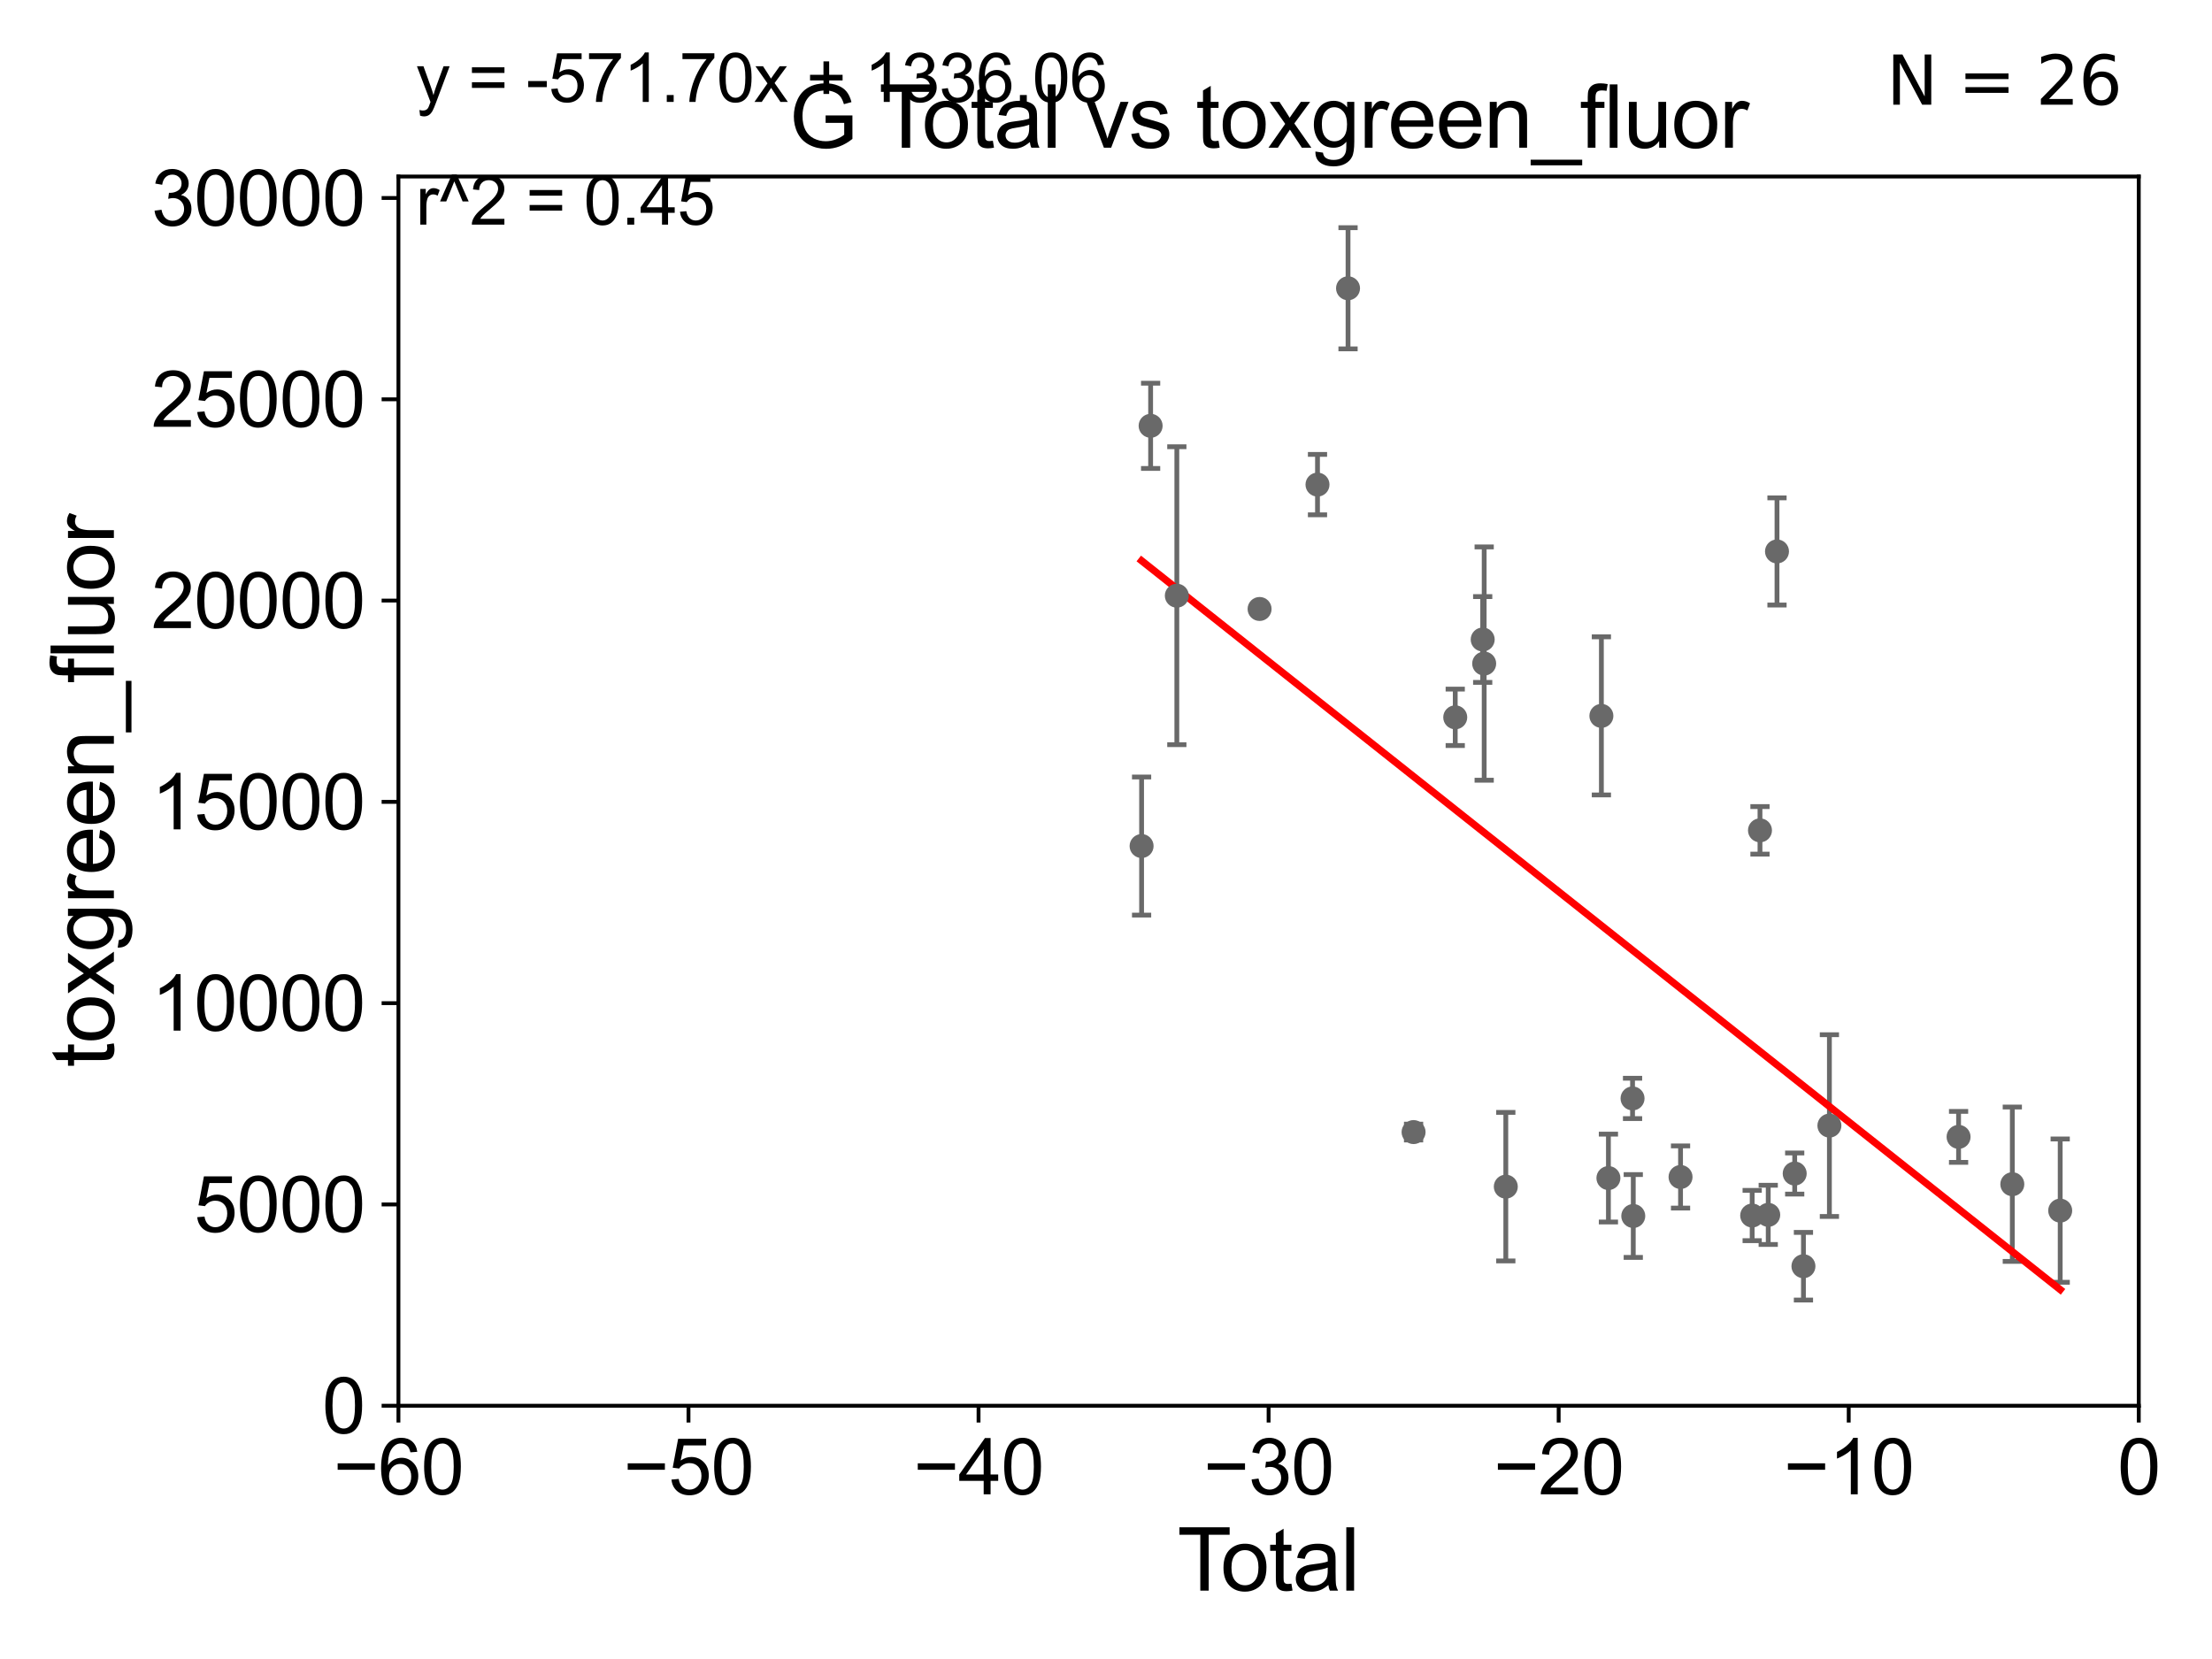 <?xml version="1.0" encoding="utf-8" standalone="no"?>
<!DOCTYPE svg PUBLIC "-//W3C//DTD SVG 1.1//EN"
  "http://www.w3.org/Graphics/SVG/1.1/DTD/svg11.dtd">
<svg xmlns:xlink="http://www.w3.org/1999/xlink" width="460.8pt" height="345.6pt" viewBox="0 0 460.8 345.6" xmlns="http://www.w3.org/2000/svg" version="1.1">
 <defs>
  <style type="text/css">*{stroke-linejoin: round; stroke-linecap: butt}</style>
 </defs>
 <g id="figure_1">
  <g id="patch_1">
   <path d="M 0 345.6 
L 460.8 345.6 
L 460.8 0 
L 0 0 
z
" style="fill: #ffffff"/>
  </g>
  <g id="axes_1">
   <g id="patch_2">
    <path d="M 83 292.84 
L 445.545 292.84 
L 445.545 36.775 
L 83 36.775 
z
" style="fill: #ffffff"/>
   </g>
   <g id="PathCollection_1">
    <defs>
     <path id="m50a79ca03f" d="M 0 1.118 
C 0.297 1.118 0.581 1 0.791 0.791 
C 1 0.581 1.118 0.297 1.118 0 
C 1.118 -0.297 1 -0.581 0.791 -0.791 
C 0.581 -1 0.297 -1.118 0 -1.118 
C -0.297 -1.118 -0.581 -1 -0.791 -0.791 
C -1 -0.581 -1.118 -0.297 -1.118 0 
C -1.118 0.297 -1 0.581 -0.791 0.791 
C -0.581 1 -0.297 1.118 0 1.118 
z
" style="stroke: #696969"/>
    </defs>
    <g clip-path="url(#p8bcd60a6dd)">
     <use xlink:href="#m50a79ca03f" x="237.815" y="176.243" style="fill: #696969; stroke: #696969"/>
     <use xlink:href="#m50a79ca03f" x="408.008" y="236.833" style="fill: #696969; stroke: #696969"/>
     <use xlink:href="#m50a79ca03f" x="381.098" y="234.483" style="fill: #696969; stroke: #696969"/>
     <use xlink:href="#m50a79ca03f" x="375.69" y="263.778" style="fill: #696969; stroke: #696969"/>
     <use xlink:href="#m50a79ca03f" x="373.869" y="244.471" style="fill: #696969; stroke: #696969"/>
     <use xlink:href="#m50a79ca03f" x="370.181" y="114.876" style="fill: #696969; stroke: #696969"/>
     <use xlink:href="#m50a79ca03f" x="368.355" y="253.076" style="fill: #696969; stroke: #696969"/>
     <use xlink:href="#m50a79ca03f" x="366.636" y="172.979" style="fill: #696969; stroke: #696969"/>
     <use xlink:href="#m50a79ca03f" x="365.01" y="253.215" style="fill: #696969; stroke: #696969"/>
     <use xlink:href="#m50a79ca03f" x="350.088" y="245.19" style="fill: #696969; stroke: #696969"/>
     <use xlink:href="#m50a79ca03f" x="340.24" y="253.315" style="fill: #696969; stroke: #696969"/>
     <use xlink:href="#m50a79ca03f" x="340.09" y="228.822" style="fill: #696969; stroke: #696969"/>
     <use xlink:href="#m50a79ca03f" x="335.063" y="245.411" style="fill: #696969; stroke: #696969"/>
     <use xlink:href="#m50a79ca03f" x="333.598" y="149.132" style="fill: #696969; stroke: #696969"/>
     <use xlink:href="#m50a79ca03f" x="313.686" y="247.202" style="fill: #696969; stroke: #696969"/>
     <use xlink:href="#m50a79ca03f" x="309.182" y="138.234" style="fill: #696969; stroke: #696969"/>
     <use xlink:href="#m50a79ca03f" x="308.872" y="133.218" style="fill: #696969; stroke: #696969"/>
     <use xlink:href="#m50a79ca03f" x="303.153" y="149.431" style="fill: #696969; stroke: #696969"/>
     <use xlink:href="#m50a79ca03f" x="294.475" y="235.833" style="fill: #696969; stroke: #696969"/>
     <use xlink:href="#m50a79ca03f" x="280.821" y="60.054" style="fill: #696969; stroke: #696969"/>
     <use xlink:href="#m50a79ca03f" x="274.459" y="100.95" style="fill: #696969; stroke: #696969"/>
     <use xlink:href="#m50a79ca03f" x="262.395" y="126.86" style="fill: #696969; stroke: #696969"/>
     <use xlink:href="#m50a79ca03f" x="245.156" y="124.093" style="fill: #696969; stroke: #696969"/>
     <use xlink:href="#m50a79ca03f" x="239.696" y="88.704" style="fill: #696969; stroke: #696969"/>
     <use xlink:href="#m50a79ca03f" x="419.202" y="246.692" style="fill: #696969; stroke: #696969"/>
     <use xlink:href="#m50a79ca03f" x="429.177" y="252.194" style="fill: #696969; stroke: #696969"/>
    </g>
   </g>
   <g id="matplotlib.axis_1">
    <g id="xtick_1">
     <g id="line2d_1">
      <defs>
       <path id="m89eaa6839e" d="M 0 0 
L 0 3.5 
" style="stroke: #000000; stroke-width: 0.8"/>
      </defs>
      <g>
       <use xlink:href="#m89eaa6839e" x="83" y="292.84" style="stroke: #000000; stroke-width: 0.8"/>
      </g>
     </g>
     <g id="text_1">
      <!-- −60 -->
      <g transform="translate(69.43 311.293)scale(0.16 -0.16)">
       <defs>
        <path id="ArialMT-2212" d="M 3381 1997 
L 356 1997 
L 356 2522 
L 3381 2522 
L 3381 1997 
z
" transform="scale(0.016)"/>
        <path id="ArialMT-36" d="M 3184 3459 
L 2625 3416 
Q 2550 3747 2413 3897 
Q 2184 4138 1850 4138 
Q 1581 4138 1378 3988 
Q 1113 3794 959 3422 
Q 806 3050 800 2363 
Q 1003 2672 1297 2822 
Q 1591 2972 1913 2972 
Q 2475 2972 2870 2558 
Q 3266 2144 3266 1488 
Q 3266 1056 3080 686 
Q 2894 316 2569 119 
Q 2244 -78 1831 -78 
Q 1128 -78 684 439 
Q 241 956 241 2144 
Q 241 3472 731 4075 
Q 1159 4600 1884 4600 
Q 2425 4600 2770 4297 
Q 3116 3994 3184 3459 
z
M 888 1484 
Q 888 1194 1011 928 
Q 1134 663 1356 523 
Q 1578 384 1822 384 
Q 2178 384 2434 671 
Q 2691 959 2691 1453 
Q 2691 1928 2437 2201 
Q 2184 2475 1800 2475 
Q 1419 2475 1153 2201 
Q 888 1928 888 1484 
z
" transform="scale(0.016)"/>
        <path id="ArialMT-30" d="M 266 2259 
Q 266 3072 433 3567 
Q 600 4063 929 4331 
Q 1259 4600 1759 4600 
Q 2128 4600 2406 4451 
Q 2684 4303 2865 4023 
Q 3047 3744 3150 3342 
Q 3253 2941 3253 2259 
Q 3253 1453 3087 958 
Q 2922 463 2592 192 
Q 2263 -78 1759 -78 
Q 1097 -78 719 397 
Q 266 969 266 2259 
z
M 844 2259 
Q 844 1131 1108 757 
Q 1372 384 1759 384 
Q 2147 384 2411 759 
Q 2675 1134 2675 2259 
Q 2675 3391 2411 3762 
Q 2147 4134 1753 4134 
Q 1366 4134 1134 3806 
Q 844 3388 844 2259 
z
" transform="scale(0.016)"/>
       </defs>
       <use xlink:href="#ArialMT-2212"/>
       <use xlink:href="#ArialMT-36" x="58.398"/>
       <use xlink:href="#ArialMT-30" x="114.014"/>
      </g>
     </g>
    </g>
    <g id="xtick_2">
     <g id="line2d_2">
      <g>
       <use xlink:href="#m89eaa6839e" x="143.424" y="292.84" style="stroke: #000000; stroke-width: 0.8"/>
      </g>
     </g>
     <g id="text_2">
      <!-- −50 -->
      <g transform="translate(129.854 311.293)scale(0.16 -0.16)">
       <defs>
        <path id="ArialMT-35" d="M 266 1200 
L 856 1250 
Q 922 819 1161 601 
Q 1400 384 1738 384 
Q 2144 384 2425 690 
Q 2706 997 2706 1503 
Q 2706 1984 2436 2262 
Q 2166 2541 1728 2541 
Q 1456 2541 1237 2417 
Q 1019 2294 894 2097 
L 366 2166 
L 809 4519 
L 3088 4519 
L 3088 3981 
L 1259 3981 
L 1013 2750 
Q 1425 3038 1878 3038 
Q 2478 3038 2890 2622 
Q 3303 2206 3303 1553 
Q 3303 931 2941 478 
Q 2500 -78 1738 -78 
Q 1113 -78 717 272 
Q 322 622 266 1200 
z
" transform="scale(0.016)"/>
       </defs>
       <use xlink:href="#ArialMT-2212"/>
       <use xlink:href="#ArialMT-35" x="58.398"/>
       <use xlink:href="#ArialMT-30" x="114.014"/>
      </g>
     </g>
    </g>
    <g id="xtick_3">
     <g id="line2d_3">
      <g>
       <use xlink:href="#m89eaa6839e" x="203.848" y="292.84" style="stroke: #000000; stroke-width: 0.8"/>
      </g>
     </g>
     <g id="text_3">
      <!-- −40 -->
      <g transform="translate(190.278 311.293)scale(0.16 -0.16)">
       <defs>
        <path id="ArialMT-34" d="M 2069 0 
L 2069 1097 
L 81 1097 
L 81 1613 
L 2172 4581 
L 2631 4581 
L 2631 1613 
L 3250 1613 
L 3250 1097 
L 2631 1097 
L 2631 0 
L 2069 0 
z
M 2069 1613 
L 2069 3678 
L 634 1613 
L 2069 1613 
z
" transform="scale(0.016)"/>
       </defs>
       <use xlink:href="#ArialMT-2212"/>
       <use xlink:href="#ArialMT-34" x="58.398"/>
       <use xlink:href="#ArialMT-30" x="114.014"/>
      </g>
     </g>
    </g>
    <g id="xtick_4">
     <g id="line2d_4">
      <g>
       <use xlink:href="#m89eaa6839e" x="264.272" y="292.84" style="stroke: #000000; stroke-width: 0.8"/>
      </g>
     </g>
     <g id="text_4">
      <!-- −30 -->
      <g transform="translate(250.702 311.293)scale(0.16 -0.16)">
       <defs>
        <path id="ArialMT-33" d="M 269 1209 
L 831 1284 
Q 928 806 1161 595 
Q 1394 384 1728 384 
Q 2125 384 2398 659 
Q 2672 934 2672 1341 
Q 2672 1728 2419 1979 
Q 2166 2231 1775 2231 
Q 1616 2231 1378 2169 
L 1441 2663 
Q 1497 2656 1531 2656 
Q 1891 2656 2178 2843 
Q 2466 3031 2466 3422 
Q 2466 3731 2256 3934 
Q 2047 4138 1716 4138 
Q 1388 4138 1169 3931 
Q 950 3725 888 3313 
L 325 3413 
Q 428 3978 793 4289 
Q 1159 4600 1703 4600 
Q 2078 4600 2393 4439 
Q 2709 4278 2876 4000 
Q 3044 3722 3044 3409 
Q 3044 3113 2884 2869 
Q 2725 2625 2413 2481 
Q 2819 2388 3044 2092 
Q 3269 1797 3269 1353 
Q 3269 753 2831 336 
Q 2394 -81 1725 -81 
Q 1122 -81 723 278 
Q 325 638 269 1209 
z
" transform="scale(0.016)"/>
       </defs>
       <use xlink:href="#ArialMT-2212"/>
       <use xlink:href="#ArialMT-33" x="58.398"/>
       <use xlink:href="#ArialMT-30" x="114.014"/>
      </g>
     </g>
    </g>
    <g id="xtick_5">
     <g id="line2d_5">
      <g>
       <use xlink:href="#m89eaa6839e" x="324.697" y="292.84" style="stroke: #000000; stroke-width: 0.8"/>
      </g>
     </g>
     <g id="text_5">
      <!-- −20 -->
      <g transform="translate(311.127 311.293)scale(0.16 -0.16)">
       <defs>
        <path id="ArialMT-32" d="M 3222 541 
L 3222 0 
L 194 0 
Q 188 203 259 391 
Q 375 700 629 1000 
Q 884 1300 1366 1694 
Q 2113 2306 2375 2664 
Q 2638 3022 2638 3341 
Q 2638 3675 2398 3904 
Q 2159 4134 1775 4134 
Q 1369 4134 1125 3890 
Q 881 3647 878 3216 
L 300 3275 
Q 359 3922 746 4261 
Q 1134 4600 1788 4600 
Q 2447 4600 2831 4234 
Q 3216 3869 3216 3328 
Q 3216 3053 3103 2787 
Q 2991 2522 2730 2228 
Q 2469 1934 1863 1422 
Q 1356 997 1212 845 
Q 1069 694 975 541 
L 3222 541 
z
" transform="scale(0.016)"/>
       </defs>
       <use xlink:href="#ArialMT-2212"/>
       <use xlink:href="#ArialMT-32" x="58.398"/>
       <use xlink:href="#ArialMT-30" x="114.014"/>
      </g>
     </g>
    </g>
    <g id="xtick_6">
     <g id="line2d_6">
      <g>
       <use xlink:href="#m89eaa6839e" x="385.121" y="292.84" style="stroke: #000000; stroke-width: 0.8"/>
      </g>
     </g>
     <g id="text_6">
      <!-- −10 -->
      <g transform="translate(371.551 311.293)scale(0.16 -0.16)">
       <defs>
        <path id="ArialMT-31" d="M 2384 0 
L 1822 0 
L 1822 3584 
Q 1619 3391 1289 3197 
Q 959 3003 697 2906 
L 697 3450 
Q 1169 3672 1522 3987 
Q 1875 4303 2022 4600 
L 2384 4600 
L 2384 0 
z
" transform="scale(0.016)"/>
       </defs>
       <use xlink:href="#ArialMT-2212"/>
       <use xlink:href="#ArialMT-31" x="58.398"/>
       <use xlink:href="#ArialMT-30" x="114.014"/>
      </g>
     </g>
    </g>
    <g id="xtick_7">
     <g id="line2d_7">
      <g>
       <use xlink:href="#m89eaa6839e" x="445.545" y="292.84" style="stroke: #000000; stroke-width: 0.8"/>
      </g>
     </g>
     <g id="text_7">
      <!-- 0 -->
      <g transform="translate(441.096 311.293)scale(0.16 -0.16)">
       <use xlink:href="#ArialMT-30"/>
      </g>
     </g>
    </g>
    <g id="text_8">
     <!-- Total -->
     <g transform="translate(245.267 331.357)scale(0.18 -0.18)">
      <defs>
       <path id="ArialMT-54" d="M 1659 0 
L 1659 4041 
L 150 4041 
L 150 4581 
L 3781 4581 
L 3781 4041 
L 2266 4041 
L 2266 0 
L 1659 0 
z
" transform="scale(0.016)"/>
       <path id="ArialMT-6f" d="M 213 1659 
Q 213 2581 725 3025 
Q 1153 3394 1769 3394 
Q 2453 3394 2887 2945 
Q 3322 2497 3322 1706 
Q 3322 1066 3130 698 
Q 2938 331 2570 128 
Q 2203 -75 1769 -75 
Q 1072 -75 642 372 
Q 213 819 213 1659 
z
M 791 1659 
Q 791 1022 1069 705 
Q 1347 388 1769 388 
Q 2188 388 2466 706 
Q 2744 1025 2744 1678 
Q 2744 2294 2464 2611 
Q 2184 2928 1769 2928 
Q 1347 2928 1069 2612 
Q 791 2297 791 1659 
z
" transform="scale(0.016)"/>
       <path id="ArialMT-74" d="M 1650 503 
L 1731 6 
Q 1494 -44 1306 -44 
Q 1000 -44 831 53 
Q 663 150 594 308 
Q 525 466 525 972 
L 525 2881 
L 113 2881 
L 113 3319 
L 525 3319 
L 525 4141 
L 1084 4478 
L 1084 3319 
L 1650 3319 
L 1650 2881 
L 1084 2881 
L 1084 941 
Q 1084 700 1114 631 
Q 1144 563 1211 522 
Q 1278 481 1403 481 
Q 1497 481 1650 503 
z
" transform="scale(0.016)"/>
       <path id="ArialMT-61" d="M 2588 409 
Q 2275 144 1986 34 
Q 1697 -75 1366 -75 
Q 819 -75 525 192 
Q 231 459 231 875 
Q 231 1119 342 1320 
Q 453 1522 633 1644 
Q 813 1766 1038 1828 
Q 1203 1872 1538 1913 
Q 2219 1994 2541 2106 
Q 2544 2222 2544 2253 
Q 2544 2597 2384 2738 
Q 2169 2928 1744 2928 
Q 1347 2928 1158 2789 
Q 969 2650 878 2297 
L 328 2372 
Q 403 2725 575 2942 
Q 747 3159 1072 3276 
Q 1397 3394 1825 3394 
Q 2250 3394 2515 3294 
Q 2781 3194 2906 3042 
Q 3031 2891 3081 2659 
Q 3109 2516 3109 2141 
L 3109 1391 
Q 3109 606 3145 398 
Q 3181 191 3288 0 
L 2700 0 
Q 2613 175 2588 409 
z
M 2541 1666 
Q 2234 1541 1622 1453 
Q 1275 1403 1131 1340 
Q 988 1278 909 1158 
Q 831 1038 831 891 
Q 831 666 1001 516 
Q 1172 366 1500 366 
Q 1825 366 2078 508 
Q 2331 650 2450 897 
Q 2541 1088 2541 1459 
L 2541 1666 
z
" transform="scale(0.016)"/>
       <path id="ArialMT-6c" d="M 409 0 
L 409 4581 
L 972 4581 
L 972 0 
L 409 0 
z
" transform="scale(0.016)"/>
      </defs>
      <use xlink:href="#ArialMT-54"/>
      <use xlink:href="#ArialMT-6f" x="49.959"/>
      <use xlink:href="#ArialMT-74" x="105.574"/>
      <use xlink:href="#ArialMT-61" x="133.357"/>
      <use xlink:href="#ArialMT-6c" x="188.973"/>
     </g>
    </g>
   </g>
   <g id="matplotlib.axis_2">
    <g id="ytick_1">
     <g id="line2d_8">
      <defs>
       <path id="m6389e38543" d="M 0 0 
L -3.5 0 
" style="stroke: #000000; stroke-width: 0.8"/>
      </defs>
      <g>
       <use xlink:href="#m6389e38543" x="83" y="292.84" style="stroke: #000000; stroke-width: 0.8"/>
      </g>
     </g>
     <g id="text_9">
      <!-- 0 -->
      <g transform="translate(67.103 298.566)scale(0.16 -0.16)">
       <use xlink:href="#ArialMT-30"/>
      </g>
     </g>
    </g>
    <g id="ytick_2">
     <g id="line2d_9">
      <g>
       <use xlink:href="#m6389e38543" x="83" y="250.908" style="stroke: #000000; stroke-width: 0.8"/>
      </g>
     </g>
     <g id="text_10">
      <!-- 5000 -->
      <g transform="translate(40.41 256.634)scale(0.16 -0.16)">
       <use xlink:href="#ArialMT-35"/>
       <use xlink:href="#ArialMT-30" x="55.615"/>
       <use xlink:href="#ArialMT-30" x="111.23"/>
       <use xlink:href="#ArialMT-30" x="166.846"/>
      </g>
     </g>
    </g>
    <g id="ytick_3">
     <g id="line2d_10">
      <g>
       <use xlink:href="#m6389e38543" x="83" y="208.976" style="stroke: #000000; stroke-width: 0.8"/>
      </g>
     </g>
     <g id="text_11">
      <!-- 10000 -->
      <g transform="translate(31.512 214.702)scale(0.16 -0.16)">
       <use xlink:href="#ArialMT-31"/>
       <use xlink:href="#ArialMT-30" x="55.615"/>
       <use xlink:href="#ArialMT-30" x="111.23"/>
       <use xlink:href="#ArialMT-30" x="166.846"/>
       <use xlink:href="#ArialMT-30" x="222.461"/>
      </g>
     </g>
    </g>
    <g id="ytick_4">
     <g id="line2d_11">
      <g>
       <use xlink:href="#m6389e38543" x="83" y="167.043" style="stroke: #000000; stroke-width: 0.8"/>
      </g>
     </g>
     <g id="text_12">
      <!-- 15000 -->
      <g transform="translate(31.512 172.77)scale(0.16 -0.16)">
       <use xlink:href="#ArialMT-31"/>
       <use xlink:href="#ArialMT-35" x="55.615"/>
       <use xlink:href="#ArialMT-30" x="111.23"/>
       <use xlink:href="#ArialMT-30" x="166.846"/>
       <use xlink:href="#ArialMT-30" x="222.461"/>
      </g>
     </g>
    </g>
    <g id="ytick_5">
     <g id="line2d_12">
      <g>
       <use xlink:href="#m6389e38543" x="83" y="125.111" style="stroke: #000000; stroke-width: 0.8"/>
      </g>
     </g>
     <g id="text_13">
      <!-- 20000 -->
      <g transform="translate(31.512 130.837)scale(0.16 -0.16)">
       <use xlink:href="#ArialMT-32"/>
       <use xlink:href="#ArialMT-30" x="55.615"/>
       <use xlink:href="#ArialMT-30" x="111.23"/>
       <use xlink:href="#ArialMT-30" x="166.846"/>
       <use xlink:href="#ArialMT-30" x="222.461"/>
      </g>
     </g>
    </g>
    <g id="ytick_6">
     <g id="line2d_13">
      <g>
       <use xlink:href="#m6389e38543" x="83" y="83.179" style="stroke: #000000; stroke-width: 0.8"/>
      </g>
     </g>
     <g id="text_14">
      <!-- 25000 -->
      <g transform="translate(31.512 88.905)scale(0.16 -0.16)">
       <use xlink:href="#ArialMT-32"/>
       <use xlink:href="#ArialMT-35" x="55.615"/>
       <use xlink:href="#ArialMT-30" x="111.23"/>
       <use xlink:href="#ArialMT-30" x="166.846"/>
       <use xlink:href="#ArialMT-30" x="222.461"/>
      </g>
     </g>
    </g>
    <g id="ytick_7">
     <g id="line2d_14">
      <g>
       <use xlink:href="#m6389e38543" x="83" y="41.247" style="stroke: #000000; stroke-width: 0.8"/>
      </g>
     </g>
     <g id="text_15">
      <!-- 30000 -->
      <g transform="translate(31.512 46.973)scale(0.16 -0.16)">
       <use xlink:href="#ArialMT-33"/>
       <use xlink:href="#ArialMT-30" x="55.615"/>
       <use xlink:href="#ArialMT-30" x="111.23"/>
       <use xlink:href="#ArialMT-30" x="166.846"/>
       <use xlink:href="#ArialMT-30" x="222.461"/>
      </g>
     </g>
    </g>
    <g id="text_16">
     <!-- toxgreen_fluor -->
     <g transform="translate(23.724 222.34)rotate(-90)scale(0.18 -0.18)">
      <defs>
       <path id="ArialMT-78" d="M 47 0 
L 1259 1725 
L 138 3319 
L 841 3319 
L 1350 2541 
Q 1494 2319 1581 2169 
Q 1719 2375 1834 2534 
L 2394 3319 
L 3066 3319 
L 1919 1756 
L 3153 0 
L 2463 0 
L 1781 1031 
L 1600 1309 
L 728 0 
L 47 0 
z
" transform="scale(0.016)"/>
       <path id="ArialMT-67" d="M 319 -275 
L 866 -356 
Q 900 -609 1056 -725 
Q 1266 -881 1628 -881 
Q 2019 -881 2231 -725 
Q 2444 -569 2519 -288 
Q 2563 -116 2559 434 
Q 2191 0 1641 0 
Q 956 0 581 494 
Q 206 988 206 1678 
Q 206 2153 378 2554 
Q 550 2956 876 3175 
Q 1203 3394 1644 3394 
Q 2231 3394 2613 2919 
L 2613 3319 
L 3131 3319 
L 3131 450 
Q 3131 -325 2973 -648 
Q 2816 -972 2473 -1159 
Q 2131 -1347 1631 -1347 
Q 1038 -1347 672 -1080 
Q 306 -813 319 -275 
z
M 784 1719 
Q 784 1066 1043 766 
Q 1303 466 1694 466 
Q 2081 466 2343 764 
Q 2606 1063 2606 1700 
Q 2606 2309 2336 2618 
Q 2066 2928 1684 2928 
Q 1309 2928 1046 2623 
Q 784 2319 784 1719 
z
" transform="scale(0.016)"/>
       <path id="ArialMT-72" d="M 416 0 
L 416 3319 
L 922 3319 
L 922 2816 
Q 1116 3169 1280 3281 
Q 1444 3394 1641 3394 
Q 1925 3394 2219 3213 
L 2025 2691 
Q 1819 2813 1613 2813 
Q 1428 2813 1281 2702 
Q 1134 2591 1072 2394 
Q 978 2094 978 1738 
L 978 0 
L 416 0 
z
" transform="scale(0.016)"/>
       <path id="ArialMT-65" d="M 2694 1069 
L 3275 997 
Q 3138 488 2766 206 
Q 2394 -75 1816 -75 
Q 1088 -75 661 373 
Q 234 822 234 1631 
Q 234 2469 665 2931 
Q 1097 3394 1784 3394 
Q 2450 3394 2872 2941 
Q 3294 2488 3294 1666 
Q 3294 1616 3291 1516 
L 816 1516 
Q 847 969 1125 678 
Q 1403 388 1819 388 
Q 2128 388 2347 550 
Q 2566 713 2694 1069 
z
M 847 1978 
L 2700 1978 
Q 2663 2397 2488 2606 
Q 2219 2931 1791 2931 
Q 1403 2931 1139 2672 
Q 875 2413 847 1978 
z
" transform="scale(0.016)"/>
       <path id="ArialMT-6e" d="M 422 0 
L 422 3319 
L 928 3319 
L 928 2847 
Q 1294 3394 1984 3394 
Q 2284 3394 2536 3286 
Q 2788 3178 2913 3003 
Q 3038 2828 3088 2588 
Q 3119 2431 3119 2041 
L 3119 0 
L 2556 0 
L 2556 2019 
Q 2556 2363 2490 2533 
Q 2425 2703 2258 2804 
Q 2091 2906 1866 2906 
Q 1506 2906 1245 2678 
Q 984 2450 984 1813 
L 984 0 
L 422 0 
z
" transform="scale(0.016)"/>
       <path id="ArialMT-5f" d="M -97 -1272 
L -97 -866 
L 3631 -866 
L 3631 -1272 
L -97 -1272 
z
" transform="scale(0.016)"/>
       <path id="ArialMT-66" d="M 556 0 
L 556 2881 
L 59 2881 
L 59 3319 
L 556 3319 
L 556 3672 
Q 556 4006 616 4169 
Q 697 4388 901 4523 
Q 1106 4659 1475 4659 
Q 1713 4659 2000 4603 
L 1916 4113 
Q 1741 4144 1584 4144 
Q 1328 4144 1222 4034 
Q 1116 3925 1116 3625 
L 1116 3319 
L 1763 3319 
L 1763 2881 
L 1116 2881 
L 1116 0 
L 556 0 
z
" transform="scale(0.016)"/>
       <path id="ArialMT-75" d="M 2597 0 
L 2597 488 
Q 2209 -75 1544 -75 
Q 1250 -75 995 37 
Q 741 150 617 320 
Q 494 491 444 738 
Q 409 903 409 1263 
L 409 3319 
L 972 3319 
L 972 1478 
Q 972 1038 1006 884 
Q 1059 663 1231 536 
Q 1403 409 1656 409 
Q 1909 409 2131 539 
Q 2353 669 2445 892 
Q 2538 1116 2538 1541 
L 2538 3319 
L 3100 3319 
L 3100 0 
L 2597 0 
z
" transform="scale(0.016)"/>
      </defs>
      <use xlink:href="#ArialMT-74"/>
      <use xlink:href="#ArialMT-6f" x="27.783"/>
      <use xlink:href="#ArialMT-78" x="83.398"/>
      <use xlink:href="#ArialMT-67" x="133.398"/>
      <use xlink:href="#ArialMT-72" x="189.014"/>
      <use xlink:href="#ArialMT-65" x="222.314"/>
      <use xlink:href="#ArialMT-65" x="277.93"/>
      <use xlink:href="#ArialMT-6e" x="333.545"/>
      <use xlink:href="#ArialMT-5f" x="389.16"/>
      <use xlink:href="#ArialMT-66" x="444.775"/>
      <use xlink:href="#ArialMT-6c" x="472.559"/>
      <use xlink:href="#ArialMT-75" x="494.775"/>
      <use xlink:href="#ArialMT-6f" x="550.391"/>
      <use xlink:href="#ArialMT-72" x="606.006"/>
     </g>
    </g>
   </g>
   <g id="LineCollection_1">
    <path d="M 237.815 190.626 
L 237.815 161.86 
" clip-path="url(#p8bcd60a6dd)" style="fill: none; stroke: #696969"/>
    <path d="M 408.008 242.14 
L 408.008 231.527 
" clip-path="url(#p8bcd60a6dd)" style="fill: none; stroke: #696969"/>
    <path d="M 381.098 253.412 
L 381.098 215.553 
" clip-path="url(#p8bcd60a6dd)" style="fill: none; stroke: #696969"/>
    <path d="M 375.69 270.821 
L 375.69 256.735 
" clip-path="url(#p8bcd60a6dd)" style="fill: none; stroke: #696969"/>
    <path d="M 373.869 248.751 
L 373.869 240.191 
" clip-path="url(#p8bcd60a6dd)" style="fill: none; stroke: #696969"/>
    <path d="M 370.181 126.036 
L 370.181 103.717 
" clip-path="url(#p8bcd60a6dd)" style="fill: none; stroke: #696969"/>
    <path d="M 368.355 259.244 
L 368.355 246.908 
" clip-path="url(#p8bcd60a6dd)" style="fill: none; stroke: #696969"/>
    <path d="M 366.636 177.93 
L 366.636 168.027 
" clip-path="url(#p8bcd60a6dd)" style="fill: none; stroke: #696969"/>
    <path d="M 365.01 258.454 
L 365.01 247.975 
" clip-path="url(#p8bcd60a6dd)" style="fill: none; stroke: #696969"/>
    <path d="M 350.088 251.667 
L 350.088 238.713 
" clip-path="url(#p8bcd60a6dd)" style="fill: none; stroke: #696969"/>
    <path d="M 340.24 261.944 
L 340.24 244.687 
" clip-path="url(#p8bcd60a6dd)" style="fill: none; stroke: #696969"/>
    <path d="M 340.09 233.021 
L 340.09 224.622 
" clip-path="url(#p8bcd60a6dd)" style="fill: none; stroke: #696969"/>
    <path d="M 335.063 254.561 
L 335.063 236.261 
" clip-path="url(#p8bcd60a6dd)" style="fill: none; stroke: #696969"/>
    <path d="M 333.598 165.602 
L 333.598 132.662 
" clip-path="url(#p8bcd60a6dd)" style="fill: none; stroke: #696969"/>
    <path d="M 313.686 262.674 
L 313.686 231.73 
" clip-path="url(#p8bcd60a6dd)" style="fill: none; stroke: #696969"/>
    <path d="M 309.182 162.534 
L 309.182 113.935 
" clip-path="url(#p8bcd60a6dd)" style="fill: none; stroke: #696969"/>
    <path d="M 308.872 142.155 
L 308.872 124.281 
" clip-path="url(#p8bcd60a6dd)" style="fill: none; stroke: #696969"/>
    <path d="M 303.153 155.306 
L 303.153 143.557 
" clip-path="url(#p8bcd60a6dd)" style="fill: none; stroke: #696969"/>
    <path d="M 294.475 237.486 
L 294.475 234.179 
" clip-path="url(#p8bcd60a6dd)" style="fill: none; stroke: #696969"/>
    <path d="M 280.821 72.677 
L 280.821 47.43 
" clip-path="url(#p8bcd60a6dd)" style="fill: none; stroke: #696969"/>
    <path d="M 274.459 107.242 
L 274.459 94.657 
" clip-path="url(#p8bcd60a6dd)" style="fill: none; stroke: #696969"/>
    <path d="M 262.395 127.433 
L 262.395 126.287 
" clip-path="url(#p8bcd60a6dd)" style="fill: none; stroke: #696969"/>
    <path d="M 245.156 155.126 
L 245.156 93.061 
" clip-path="url(#p8bcd60a6dd)" style="fill: none; stroke: #696969"/>
    <path d="M 239.696 97.582 
L 239.696 79.826 
" clip-path="url(#p8bcd60a6dd)" style="fill: none; stroke: #696969"/>
    <path d="M 419.202 262.773 
L 419.202 230.611 
" clip-path="url(#p8bcd60a6dd)" style="fill: none; stroke: #696969"/>
    <path d="M 429.177 267.119 
L 429.177 237.268 
" clip-path="url(#p8bcd60a6dd)" style="fill: none; stroke: #696969"/>
   </g>
   <g id="line2d_15">
    <defs>
     <path id="mb9a02e0dc4" d="M 2 0 
L -2 -0 
" style="stroke: #696969"/>
    </defs>
    <g clip-path="url(#p8bcd60a6dd)">
     <use xlink:href="#mb9a02e0dc4" x="237.815" y="190.626" style="fill: #696969; stroke: #696969"/>
     <use xlink:href="#mb9a02e0dc4" x="408.008" y="242.14" style="fill: #696969; stroke: #696969"/>
     <use xlink:href="#mb9a02e0dc4" x="381.098" y="253.412" style="fill: #696969; stroke: #696969"/>
     <use xlink:href="#mb9a02e0dc4" x="375.69" y="270.821" style="fill: #696969; stroke: #696969"/>
     <use xlink:href="#mb9a02e0dc4" x="373.869" y="248.751" style="fill: #696969; stroke: #696969"/>
     <use xlink:href="#mb9a02e0dc4" x="370.181" y="126.036" style="fill: #696969; stroke: #696969"/>
     <use xlink:href="#mb9a02e0dc4" x="368.355" y="259.244" style="fill: #696969; stroke: #696969"/>
     <use xlink:href="#mb9a02e0dc4" x="366.636" y="177.93" style="fill: #696969; stroke: #696969"/>
     <use xlink:href="#mb9a02e0dc4" x="365.01" y="258.454" style="fill: #696969; stroke: #696969"/>
     <use xlink:href="#mb9a02e0dc4" x="350.088" y="251.667" style="fill: #696969; stroke: #696969"/>
     <use xlink:href="#mb9a02e0dc4" x="340.24" y="261.944" style="fill: #696969; stroke: #696969"/>
     <use xlink:href="#mb9a02e0dc4" x="340.09" y="233.021" style="fill: #696969; stroke: #696969"/>
     <use xlink:href="#mb9a02e0dc4" x="335.063" y="254.561" style="fill: #696969; stroke: #696969"/>
     <use xlink:href="#mb9a02e0dc4" x="333.598" y="165.602" style="fill: #696969; stroke: #696969"/>
     <use xlink:href="#mb9a02e0dc4" x="313.686" y="262.674" style="fill: #696969; stroke: #696969"/>
     <use xlink:href="#mb9a02e0dc4" x="309.182" y="162.534" style="fill: #696969; stroke: #696969"/>
     <use xlink:href="#mb9a02e0dc4" x="308.872" y="142.155" style="fill: #696969; stroke: #696969"/>
     <use xlink:href="#mb9a02e0dc4" x="303.153" y="155.306" style="fill: #696969; stroke: #696969"/>
     <use xlink:href="#mb9a02e0dc4" x="294.475" y="237.486" style="fill: #696969; stroke: #696969"/>
     <use xlink:href="#mb9a02e0dc4" x="280.821" y="72.677" style="fill: #696969; stroke: #696969"/>
     <use xlink:href="#mb9a02e0dc4" x="274.459" y="107.242" style="fill: #696969; stroke: #696969"/>
     <use xlink:href="#mb9a02e0dc4" x="262.395" y="127.433" style="fill: #696969; stroke: #696969"/>
     <use xlink:href="#mb9a02e0dc4" x="245.156" y="155.126" style="fill: #696969; stroke: #696969"/>
     <use xlink:href="#mb9a02e0dc4" x="239.696" y="97.582" style="fill: #696969; stroke: #696969"/>
     <use xlink:href="#mb9a02e0dc4" x="419.202" y="262.773" style="fill: #696969; stroke: #696969"/>
     <use xlink:href="#mb9a02e0dc4" x="429.177" y="267.119" style="fill: #696969; stroke: #696969"/>
    </g>
   </g>
   <g id="line2d_16">
    <g clip-path="url(#p8bcd60a6dd)">
     <use xlink:href="#mb9a02e0dc4" x="237.815" y="161.86" style="fill: #696969; stroke: #696969"/>
     <use xlink:href="#mb9a02e0dc4" x="408.008" y="231.527" style="fill: #696969; stroke: #696969"/>
     <use xlink:href="#mb9a02e0dc4" x="381.098" y="215.553" style="fill: #696969; stroke: #696969"/>
     <use xlink:href="#mb9a02e0dc4" x="375.69" y="256.735" style="fill: #696969; stroke: #696969"/>
     <use xlink:href="#mb9a02e0dc4" x="373.869" y="240.191" style="fill: #696969; stroke: #696969"/>
     <use xlink:href="#mb9a02e0dc4" x="370.181" y="103.717" style="fill: #696969; stroke: #696969"/>
     <use xlink:href="#mb9a02e0dc4" x="368.355" y="246.908" style="fill: #696969; stroke: #696969"/>
     <use xlink:href="#mb9a02e0dc4" x="366.636" y="168.027" style="fill: #696969; stroke: #696969"/>
     <use xlink:href="#mb9a02e0dc4" x="365.01" y="247.975" style="fill: #696969; stroke: #696969"/>
     <use xlink:href="#mb9a02e0dc4" x="350.088" y="238.713" style="fill: #696969; stroke: #696969"/>
     <use xlink:href="#mb9a02e0dc4" x="340.24" y="244.687" style="fill: #696969; stroke: #696969"/>
     <use xlink:href="#mb9a02e0dc4" x="340.09" y="224.622" style="fill: #696969; stroke: #696969"/>
     <use xlink:href="#mb9a02e0dc4" x="335.063" y="236.261" style="fill: #696969; stroke: #696969"/>
     <use xlink:href="#mb9a02e0dc4" x="333.598" y="132.662" style="fill: #696969; stroke: #696969"/>
     <use xlink:href="#mb9a02e0dc4" x="313.686" y="231.73" style="fill: #696969; stroke: #696969"/>
     <use xlink:href="#mb9a02e0dc4" x="309.182" y="113.935" style="fill: #696969; stroke: #696969"/>
     <use xlink:href="#mb9a02e0dc4" x="308.872" y="124.281" style="fill: #696969; stroke: #696969"/>
     <use xlink:href="#mb9a02e0dc4" x="303.153" y="143.557" style="fill: #696969; stroke: #696969"/>
     <use xlink:href="#mb9a02e0dc4" x="294.475" y="234.179" style="fill: #696969; stroke: #696969"/>
     <use xlink:href="#mb9a02e0dc4" x="280.821" y="47.43" style="fill: #696969; stroke: #696969"/>
     <use xlink:href="#mb9a02e0dc4" x="274.459" y="94.657" style="fill: #696969; stroke: #696969"/>
     <use xlink:href="#mb9a02e0dc4" x="262.395" y="126.287" style="fill: #696969; stroke: #696969"/>
     <use xlink:href="#mb9a02e0dc4" x="245.156" y="93.061" style="fill: #696969; stroke: #696969"/>
     <use xlink:href="#mb9a02e0dc4" x="239.696" y="79.826" style="fill: #696969; stroke: #696969"/>
     <use xlink:href="#mb9a02e0dc4" x="419.202" y="230.611" style="fill: #696969; stroke: #696969"/>
     <use xlink:href="#mb9a02e0dc4" x="429.177" y="237.268" style="fill: #696969; stroke: #696969"/>
    </g>
   </g>
   <g id="line2d_17">
    <path d="M 237.815 116.806 
L 408.008 251.85 
L 381.098 230.498 
L 375.69 226.207 
L 373.869 224.762 
L 370.181 221.836 
L 368.355 220.387 
L 366.636 219.023 
L 365.01 217.732 
L 350.088 205.892 
L 340.24 198.078 
L 340.09 197.959 
L 335.063 193.97 
L 333.598 192.808 
L 313.686 177.008 
L 309.182 173.434 
L 308.872 173.188 
L 303.153 168.651 
L 294.475 161.765 
L 280.821 150.931 
L 274.459 145.883 
L 262.395 136.31 
L 245.156 122.631 
L 239.696 118.299 
L 419.202 260.733 
L 429.177 268.648 
" clip-path="url(#p8bcd60a6dd)" style="fill: none; stroke: #ff0000; stroke-width: 1.5; stroke-linecap: square"/>
   </g>
   <g id="line2d_18">
    <defs>
     <path id="mc8027365d5" d="M 0 2 
C 0.53 2 1.039 1.789 1.414 1.414 
C 1.789 1.039 2 0.53 2 0 
C 2 -0.53 1.789 -1.039 1.414 -1.414 
C 1.039 -1.789 0.53 -2 0 -2 
C -0.53 -2 -1.039 -1.789 -1.414 -1.414 
C -1.789 -1.039 -2 -0.53 -2 0 
C -2 0.53 -1.789 1.039 -1.414 1.414 
C -1.039 1.789 -0.53 2 0 2 
z
" style="stroke: #696969"/>
    </defs>
    <g clip-path="url(#p8bcd60a6dd)">
     <use xlink:href="#mc8027365d5" x="237.815" y="176.243" style="fill: #696969; stroke: #696969"/>
     <use xlink:href="#mc8027365d5" x="408.008" y="236.833" style="fill: #696969; stroke: #696969"/>
     <use xlink:href="#mc8027365d5" x="381.098" y="234.483" style="fill: #696969; stroke: #696969"/>
     <use xlink:href="#mc8027365d5" x="375.69" y="263.778" style="fill: #696969; stroke: #696969"/>
     <use xlink:href="#mc8027365d5" x="373.869" y="244.471" style="fill: #696969; stroke: #696969"/>
     <use xlink:href="#mc8027365d5" x="370.181" y="114.876" style="fill: #696969; stroke: #696969"/>
     <use xlink:href="#mc8027365d5" x="368.355" y="253.076" style="fill: #696969; stroke: #696969"/>
     <use xlink:href="#mc8027365d5" x="366.636" y="172.979" style="fill: #696969; stroke: #696969"/>
     <use xlink:href="#mc8027365d5" x="365.01" y="253.215" style="fill: #696969; stroke: #696969"/>
     <use xlink:href="#mc8027365d5" x="350.088" y="245.19" style="fill: #696969; stroke: #696969"/>
     <use xlink:href="#mc8027365d5" x="340.24" y="253.315" style="fill: #696969; stroke: #696969"/>
     <use xlink:href="#mc8027365d5" x="340.09" y="228.822" style="fill: #696969; stroke: #696969"/>
     <use xlink:href="#mc8027365d5" x="335.063" y="245.411" style="fill: #696969; stroke: #696969"/>
     <use xlink:href="#mc8027365d5" x="333.598" y="149.132" style="fill: #696969; stroke: #696969"/>
     <use xlink:href="#mc8027365d5" x="313.686" y="247.202" style="fill: #696969; stroke: #696969"/>
     <use xlink:href="#mc8027365d5" x="309.182" y="138.234" style="fill: #696969; stroke: #696969"/>
     <use xlink:href="#mc8027365d5" x="308.872" y="133.218" style="fill: #696969; stroke: #696969"/>
     <use xlink:href="#mc8027365d5" x="303.153" y="149.431" style="fill: #696969; stroke: #696969"/>
     <use xlink:href="#mc8027365d5" x="294.475" y="235.833" style="fill: #696969; stroke: #696969"/>
     <use xlink:href="#mc8027365d5" x="280.821" y="60.054" style="fill: #696969; stroke: #696969"/>
     <use xlink:href="#mc8027365d5" x="274.459" y="100.95" style="fill: #696969; stroke: #696969"/>
     <use xlink:href="#mc8027365d5" x="262.395" y="126.86" style="fill: #696969; stroke: #696969"/>
     <use xlink:href="#mc8027365d5" x="245.156" y="124.093" style="fill: #696969; stroke: #696969"/>
     <use xlink:href="#mc8027365d5" x="239.696" y="88.704" style="fill: #696969; stroke: #696969"/>
     <use xlink:href="#mc8027365d5" x="419.202" y="246.692" style="fill: #696969; stroke: #696969"/>
     <use xlink:href="#mc8027365d5" x="429.177" y="252.194" style="fill: #696969; stroke: #696969"/>
    </g>
   </g>
   <g id="patch_3">
    <path d="M 83 292.84 
L 83 36.775 
" style="fill: none; stroke: #000000; stroke-width: 0.8; stroke-linejoin: miter; stroke-linecap: square"/>
   </g>
   <g id="patch_4">
    <path d="M 445.545 292.84 
L 445.545 36.775 
" style="fill: none; stroke: #000000; stroke-width: 0.8; stroke-linejoin: miter; stroke-linecap: square"/>
   </g>
   <g id="patch_5">
    <path d="M 83 292.84 
L 445.545 292.84 
" style="fill: none; stroke: #000000; stroke-width: 0.8; stroke-linejoin: miter; stroke-linecap: square"/>
   </g>
   <g id="patch_6">
    <path d="M 83 36.775 
L 445.545 36.775 
" style="fill: none; stroke: #000000; stroke-width: 0.8; stroke-linejoin: miter; stroke-linecap: square"/>
   </g>
   <g id="text_17">
    <!-- N = 26 -->
    <g transform="translate(393 21.806)scale(0.14 -0.14)">
     <defs>
      <path id="DejaVuSans-4e" d="M 628 4666 
L 1478 4666 
L 3547 763 
L 3547 4666 
L 4159 4666 
L 4159 0 
L 3309 0 
L 1241 3903 
L 1241 0 
L 628 0 
L 628 4666 
z
" transform="scale(0.016)"/>
      <path id="DejaVuSans-20" transform="scale(0.016)"/>
      <path id="DejaVuSans-3d" d="M 678 2906 
L 4684 2906 
L 4684 2381 
L 678 2381 
L 678 2906 
z
M 678 1631 
L 4684 1631 
L 4684 1100 
L 678 1100 
L 678 1631 
z
" transform="scale(0.016)"/>
      <path id="DejaVuSans-32" d="M 1228 531 
L 3431 531 
L 3431 0 
L 469 0 
L 469 531 
Q 828 903 1448 1529 
Q 2069 2156 2228 2338 
Q 2531 2678 2651 2914 
Q 2772 3150 2772 3378 
Q 2772 3750 2511 3984 
Q 2250 4219 1831 4219 
Q 1534 4219 1204 4116 
Q 875 4013 500 3803 
L 500 4441 
Q 881 4594 1212 4672 
Q 1544 4750 1819 4750 
Q 2544 4750 2975 4387 
Q 3406 4025 3406 3419 
Q 3406 3131 3298 2873 
Q 3191 2616 2906 2266 
Q 2828 2175 2409 1742 
Q 1991 1309 1228 531 
z
" transform="scale(0.016)"/>
      <path id="DejaVuSans-36" d="M 2113 2584 
Q 1688 2584 1439 2293 
Q 1191 2003 1191 1497 
Q 1191 994 1439 701 
Q 1688 409 2113 409 
Q 2538 409 2786 701 
Q 3034 994 3034 1497 
Q 3034 2003 2786 2293 
Q 2538 2584 2113 2584 
z
M 3366 4563 
L 3366 3988 
Q 3128 4100 2886 4159 
Q 2644 4219 2406 4219 
Q 1781 4219 1451 3797 
Q 1122 3375 1075 2522 
Q 1259 2794 1537 2939 
Q 1816 3084 2150 3084 
Q 2853 3084 3261 2657 
Q 3669 2231 3669 1497 
Q 3669 778 3244 343 
Q 2819 -91 2113 -91 
Q 1303 -91 875 529 
Q 447 1150 447 2328 
Q 447 3434 972 4092 
Q 1497 4750 2381 4750 
Q 2619 4750 2861 4703 
Q 3103 4656 3366 4563 
z
" transform="scale(0.016)"/>
     </defs>
     <use xlink:href="#DejaVuSans-4e"/>
     <use xlink:href="#DejaVuSans-20" x="74.805"/>
     <use xlink:href="#DejaVuSans-3d" x="106.592"/>
     <use xlink:href="#DejaVuSans-20" x="190.381"/>
     <use xlink:href="#DejaVuSans-32" x="222.168"/>
     <use xlink:href="#DejaVuSans-36" x="285.791"/>
    </g>
   </g>
   <g id="text_18">
    <!-- r^2 = 0.45 -->
    <g transform="translate(86.625 46.796)scale(0.14 -0.14)">
     <defs>
      <path id="ArialMT-5e" d="M 747 2156 
L 169 2156 
L 1272 4659 
L 1725 4659 
L 2834 2156 
L 2269 2156 
L 1497 4022 
L 747 2156 
z
" transform="scale(0.016)"/>
      <path id="ArialMT-20" transform="scale(0.016)"/>
      <path id="ArialMT-3d" d="M 3381 2694 
L 356 2694 
L 356 3219 
L 3381 3219 
L 3381 2694 
z
M 3381 1303 
L 356 1303 
L 356 1828 
L 3381 1828 
L 3381 1303 
z
" transform="scale(0.016)"/>
      <path id="ArialMT-2e" d="M 581 0 
L 581 641 
L 1222 641 
L 1222 0 
L 581 0 
z
" transform="scale(0.016)"/>
     </defs>
     <use xlink:href="#ArialMT-72"/>
     <use xlink:href="#ArialMT-5e" x="33.301"/>
     <use xlink:href="#ArialMT-32" x="80.225"/>
     <use xlink:href="#ArialMT-20" x="135.84"/>
     <use xlink:href="#ArialMT-3d" x="163.623"/>
     <use xlink:href="#ArialMT-20" x="222.021"/>
     <use xlink:href="#ArialMT-30" x="249.805"/>
     <use xlink:href="#ArialMT-2e" x="305.42"/>
     <use xlink:href="#ArialMT-34" x="333.203"/>
     <use xlink:href="#ArialMT-35" x="388.818"/>
    </g>
   </g>
   <g id="text_19">
    <!-- y = -571.70x + 1336.06 -->
    <g transform="translate(86.625 21.231)scale(0.14 -0.14)">
     <defs>
      <path id="ArialMT-79" d="M 397 -1278 
L 334 -750 
Q 519 -800 656 -800 
Q 844 -800 956 -737 
Q 1069 -675 1141 -563 
Q 1194 -478 1313 -144 
Q 1328 -97 1363 -6 
L 103 3319 
L 709 3319 
L 1400 1397 
Q 1534 1031 1641 628 
Q 1738 1016 1872 1384 
L 2581 3319 
L 3144 3319 
L 1881 -56 
Q 1678 -603 1566 -809 
Q 1416 -1088 1222 -1217 
Q 1028 -1347 759 -1347 
Q 597 -1347 397 -1278 
z
" transform="scale(0.016)"/>
      <path id="ArialMT-2d" d="M 203 1375 
L 203 1941 
L 1931 1941 
L 1931 1375 
L 203 1375 
z
" transform="scale(0.016)"/>
      <path id="ArialMT-37" d="M 303 3981 
L 303 4522 
L 3269 4522 
L 3269 4084 
Q 2831 3619 2401 2847 
Q 1972 2075 1738 1259 
Q 1569 684 1522 0 
L 944 0 
Q 953 541 1156 1306 
Q 1359 2072 1739 2783 
Q 2119 3494 2547 3981 
L 303 3981 
z
" transform="scale(0.016)"/>
      <path id="ArialMT-2b" d="M 1603 741 
L 1603 1997 
L 356 1997 
L 356 2522 
L 1603 2522 
L 1603 3769 
L 2134 3769 
L 2134 2522 
L 3381 2522 
L 3381 1997 
L 2134 1997 
L 2134 741 
L 1603 741 
z
" transform="scale(0.016)"/>
     </defs>
     <use xlink:href="#ArialMT-79"/>
     <use xlink:href="#ArialMT-20" x="50"/>
     <use xlink:href="#ArialMT-3d" x="77.783"/>
     <use xlink:href="#ArialMT-20" x="136.182"/>
     <use xlink:href="#ArialMT-2d" x="163.965"/>
     <use xlink:href="#ArialMT-35" x="197.266"/>
     <use xlink:href="#ArialMT-37" x="252.881"/>
     <use xlink:href="#ArialMT-31" x="308.496"/>
     <use xlink:href="#ArialMT-2e" x="364.111"/>
     <use xlink:href="#ArialMT-37" x="391.895"/>
     <use xlink:href="#ArialMT-30" x="447.51"/>
     <use xlink:href="#ArialMT-78" x="503.125"/>
     <use xlink:href="#ArialMT-20" x="553.125"/>
     <use xlink:href="#ArialMT-2b" x="580.908"/>
     <use xlink:href="#ArialMT-20" x="639.307"/>
     <use xlink:href="#ArialMT-31" x="667.09"/>
     <use xlink:href="#ArialMT-33" x="722.705"/>
     <use xlink:href="#ArialMT-33" x="778.32"/>
     <use xlink:href="#ArialMT-36" x="833.936"/>
     <use xlink:href="#ArialMT-2e" x="889.551"/>
     <use xlink:href="#ArialMT-30" x="917.334"/>
     <use xlink:href="#ArialMT-36" x="972.949"/>
    </g>
   </g>
   <g id="text_20">
    <!-- G Total vs toxgreen_fluor -->
    <g transform="translate(164.391 30.775)scale(0.18 -0.18)">
     <defs>
      <path id="ArialMT-47" d="M 2638 1797 
L 2638 2334 
L 4578 2338 
L 4578 638 
Q 4131 281 3656 101 
Q 3181 -78 2681 -78 
Q 2006 -78 1454 211 
Q 903 500 622 1047 
Q 341 1594 341 2269 
Q 341 2938 620 3517 
Q 900 4097 1425 4378 
Q 1950 4659 2634 4659 
Q 3131 4659 3532 4498 
Q 3934 4338 4162 4050 
Q 4391 3763 4509 3300 
L 3963 3150 
Q 3859 3500 3706 3700 
Q 3553 3900 3268 4020 
Q 2984 4141 2638 4141 
Q 2222 4141 1919 4014 
Q 1616 3888 1430 3681 
Q 1244 3475 1141 3228 
Q 966 2803 966 2306 
Q 966 1694 1177 1281 
Q 1388 869 1791 669 
Q 2194 469 2647 469 
Q 3041 469 3416 620 
Q 3791 772 3984 944 
L 3984 1797 
L 2638 1797 
z
" transform="scale(0.016)"/>
      <path id="ArialMT-76" d="M 1344 0 
L 81 3319 
L 675 3319 
L 1388 1331 
Q 1503 1009 1600 663 
Q 1675 925 1809 1294 
L 2547 3319 
L 3125 3319 
L 1869 0 
L 1344 0 
z
" transform="scale(0.016)"/>
      <path id="ArialMT-73" d="M 197 991 
L 753 1078 
Q 800 744 1014 566 
Q 1228 388 1613 388 
Q 2000 388 2187 545 
Q 2375 703 2375 916 
Q 2375 1106 2209 1216 
Q 2094 1291 1634 1406 
Q 1016 1563 777 1677 
Q 538 1791 414 1992 
Q 291 2194 291 2438 
Q 291 2659 392 2848 
Q 494 3038 669 3163 
Q 800 3259 1026 3326 
Q 1253 3394 1513 3394 
Q 1903 3394 2198 3281 
Q 2494 3169 2634 2976 
Q 2775 2784 2828 2463 
L 2278 2388 
Q 2241 2644 2061 2787 
Q 1881 2931 1553 2931 
Q 1166 2931 1000 2803 
Q 834 2675 834 2503 
Q 834 2394 903 2306 
Q 972 2216 1119 2156 
Q 1203 2125 1616 2013 
Q 2213 1853 2448 1751 
Q 2684 1650 2818 1456 
Q 2953 1263 2953 975 
Q 2953 694 2789 445 
Q 2625 197 2315 61 
Q 2006 -75 1616 -75 
Q 969 -75 630 194 
Q 291 463 197 991 
z
" transform="scale(0.016)"/>
     </defs>
     <use xlink:href="#ArialMT-47"/>
     <use xlink:href="#ArialMT-20" x="77.783"/>
     <use xlink:href="#ArialMT-54" x="103.816"/>
     <use xlink:href="#ArialMT-6f" x="153.775"/>
     <use xlink:href="#ArialMT-74" x="209.391"/>
     <use xlink:href="#ArialMT-61" x="237.174"/>
     <use xlink:href="#ArialMT-6c" x="292.789"/>
     <use xlink:href="#ArialMT-20" x="315.006"/>
     <use xlink:href="#ArialMT-76" x="342.789"/>
     <use xlink:href="#ArialMT-73" x="392.789"/>
     <use xlink:href="#ArialMT-20" x="442.789"/>
     <use xlink:href="#ArialMT-74" x="470.572"/>
     <use xlink:href="#ArialMT-6f" x="498.355"/>
     <use xlink:href="#ArialMT-78" x="553.971"/>
     <use xlink:href="#ArialMT-67" x="603.971"/>
     <use xlink:href="#ArialMT-72" x="659.586"/>
     <use xlink:href="#ArialMT-65" x="692.887"/>
     <use xlink:href="#ArialMT-65" x="748.502"/>
     <use xlink:href="#ArialMT-6e" x="804.117"/>
     <use xlink:href="#ArialMT-5f" x="859.732"/>
     <use xlink:href="#ArialMT-66" x="915.348"/>
     <use xlink:href="#ArialMT-6c" x="943.131"/>
     <use xlink:href="#ArialMT-75" x="965.348"/>
     <use xlink:href="#ArialMT-6f" x="1020.963"/>
     <use xlink:href="#ArialMT-72" x="1076.578"/>
    </g>
   </g>
  </g>
 </g>
 <defs>
  <clipPath id="p8bcd60a6dd">
   <rect x="83" y="36.775" width="362.545" height="256.065"/>
  </clipPath>
 </defs>
</svg>
